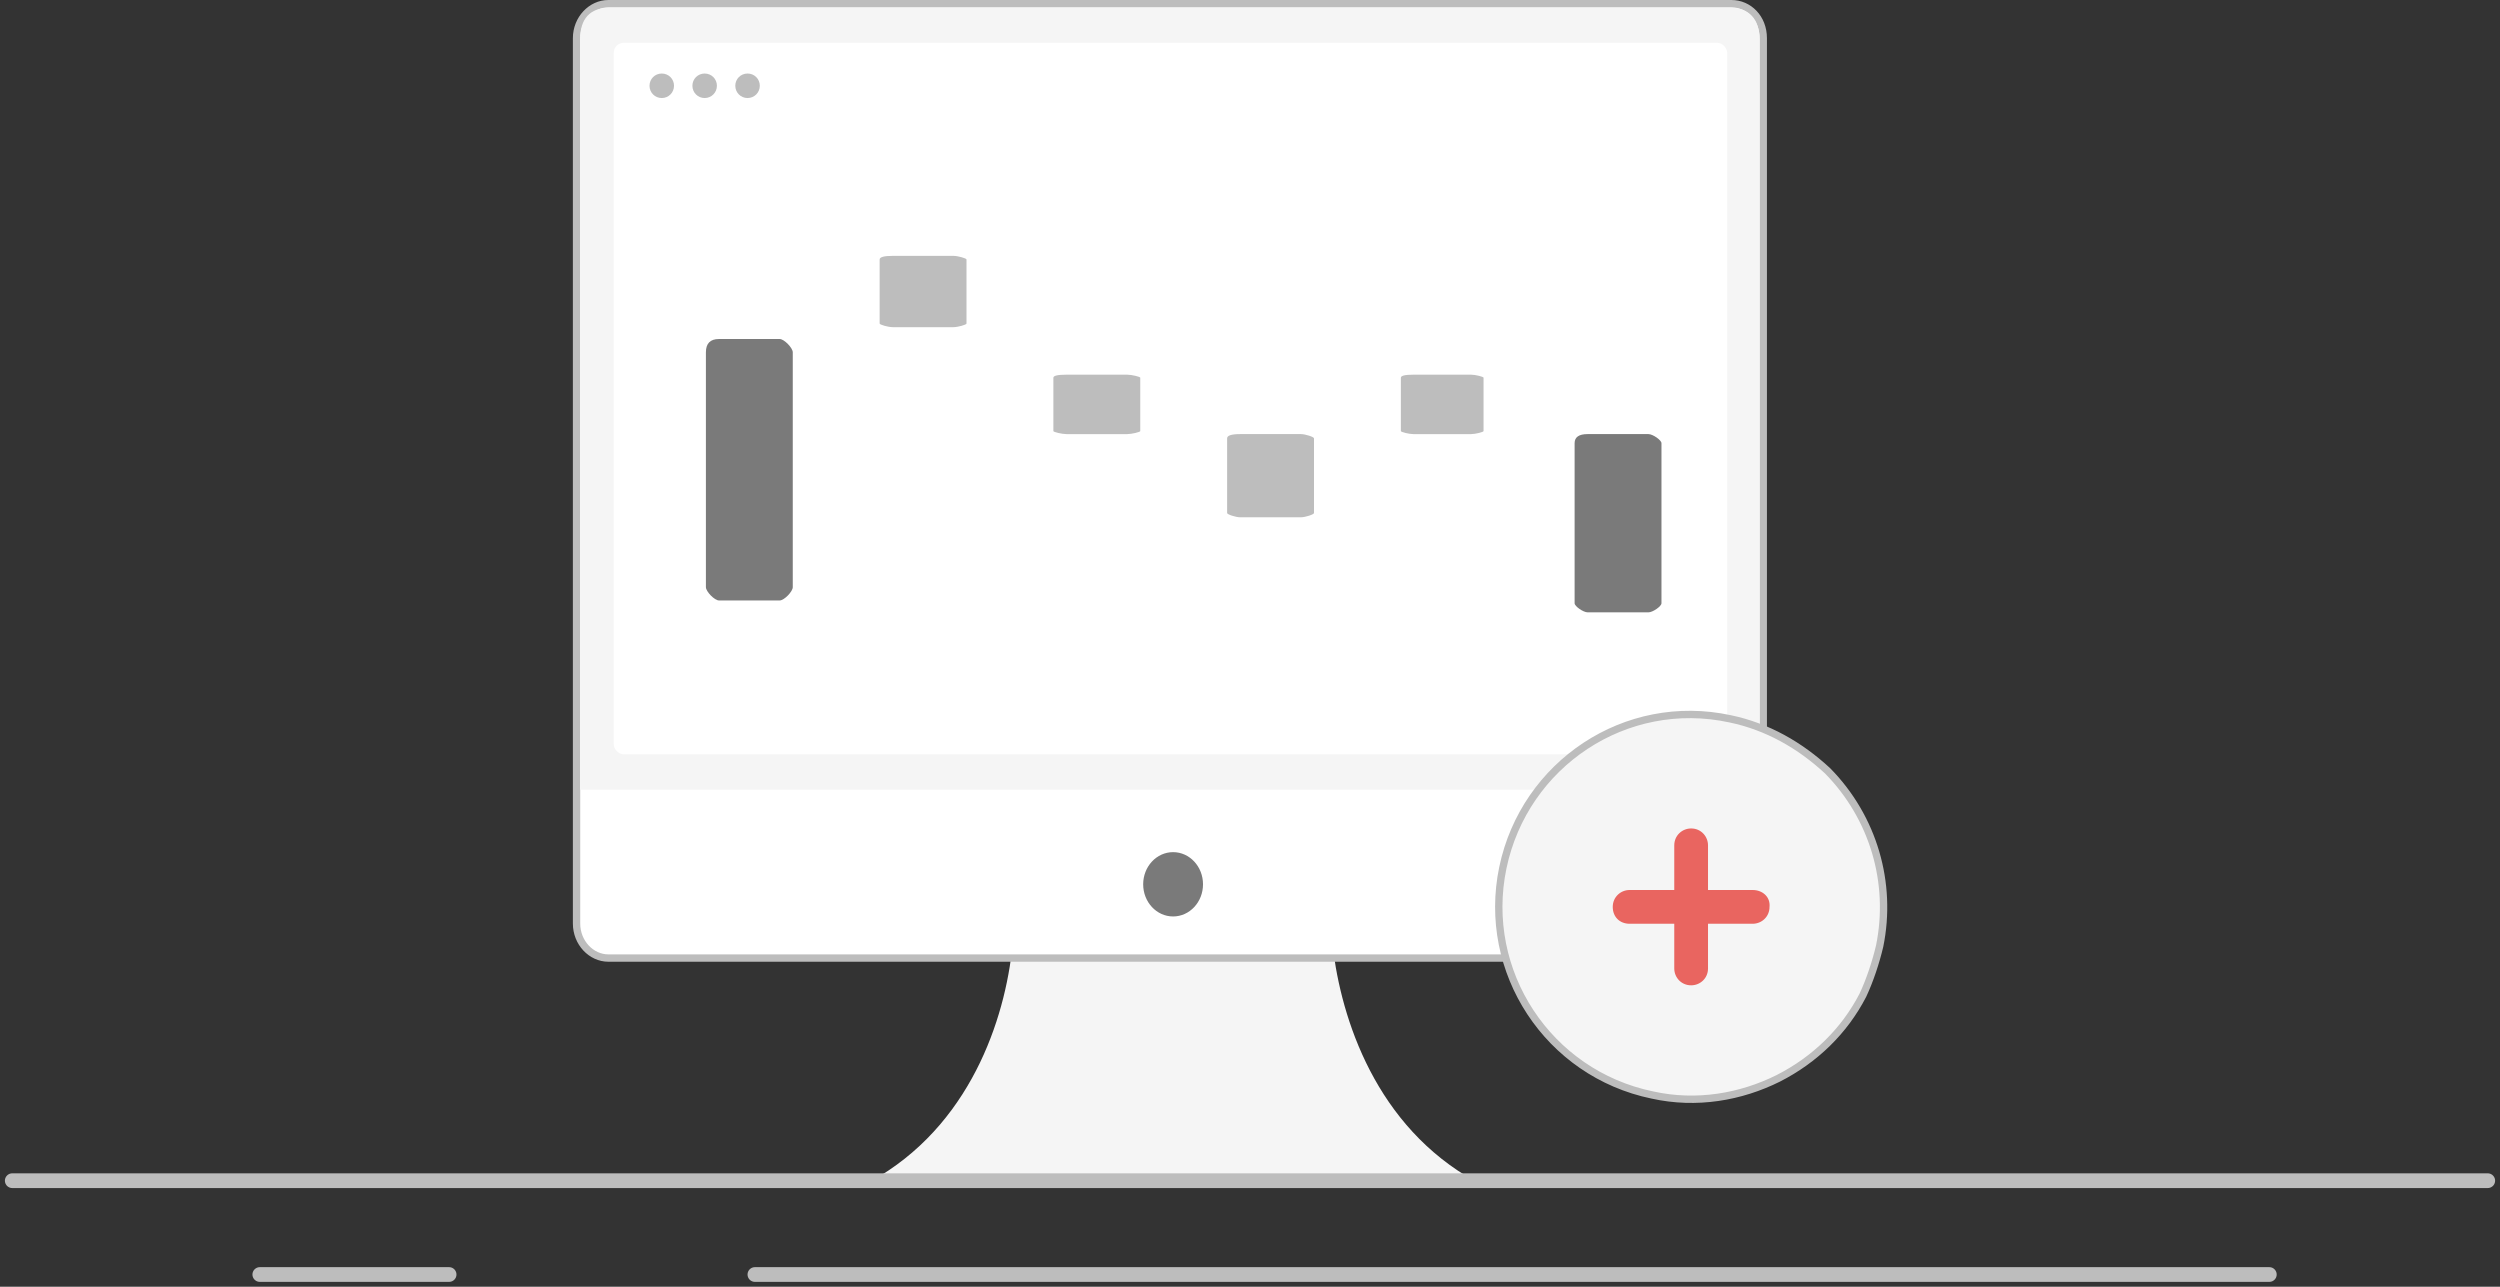 <svg width="204" height="105" viewBox="0 0 204 105" fill="none" xmlns="http://www.w3.org/2000/svg">
<rect x="0" y="0" width="204" height="105" fill="#333333" stroke="none"/>
<path d="M119.67 95.975C111.782 96.177 102.391 95.975 95.724 95.873C89.056 96.076 79.666 96.177 71.778 95.975C79.572 91.231 82.202 82.451 82.671 76.598H108.683C109.246 82.451 111.875 91.231 119.67 95.975Z" fill="#F5F5F5"/>
<path d="M143.882 3.115V75.363C143.882 77.02 142.693 78.178 141.283 78.178H49.646C48.242 78.178 47.047 76.926 47.047 75.363V3.115C47.047 1.552 48.242 0.3 49.646 0.3H141.283C142.693 0.3 143.882 1.458 143.882 3.115Z" fill="white" stroke="#BDBDBD" stroke-width="0.6"/>
<path d="M143.588 3.28V64.44H47.341V3.189C47.341 1.523 48.146 0.637 49.718 0.637H141.212C142.691 0.637 143.588 1.516 143.588 3.28Z" fill="#F5F5F5"/>
<rect x="50.081" y="3.492" width="90.859" height="58.062" rx="0.819" fill="white"/>
<path d="M54 8C54.556 8 55 7.553 55 7C55 6.439 54.556 6 54 6C53.444 6 53 6.439 53 7C53 7.553 53.444 8 54 8Z" fill="#BDBDBD"/>
<path d="M57.5 8C58.056 8 58.5 7.553 58.5 7C58.5 6.439 58.056 6 57.5 6C56.945 6 56.5 6.439 56.5 7C56.5 7.553 56.945 8 57.5 8Z" fill="#BDBDBD"/>
<path d="M61 8C61.556 8 62 7.553 62 7C62 6.439 61.556 6 61 6C60.444 6 60 6.439 60 7C60 7.553 60.444 8 61 8Z" fill="#BDBDBD"/>
<g clip-path="url(#clip0_6840_5126)">
<mask id="mask0_6840_5126" style="mask-type:alpha" maskUnits="userSpaceOnUse" x="50" y="1" width="93" height="55">
<rect x="50.4" y="1.277" width="91.703" height="54.449" rx="0.819" fill="white"/>
</mask>
<g mask="url(#mask0_6840_5126)">
<path d="M63.627 48.997H58.665C58.311 48.997 57.602 48.274 57.602 47.913V28.749C57.602 28.026 57.956 27.664 58.665 27.664H63.627C63.981 27.664 64.69 28.387 64.69 28.749V47.913C64.69 48.274 63.981 48.997 63.627 48.997Z" fill="#7A7A7A"/>
<path d="M77.804 26.697H72.842C72.488 26.697 71.779 26.5 71.779 26.401V21.175C71.779 20.978 72.133 20.879 72.842 20.879H77.804C78.159 20.879 78.867 21.076 78.867 21.175V26.401C78.867 26.5 78.159 26.697 77.804 26.697Z" fill="#BDBDBD"/>
<path d="M91.981 35.423H87.019C86.665 35.423 85.956 35.258 85.956 35.176V30.821C85.956 30.656 86.311 30.574 87.019 30.574H91.981C92.336 30.574 93.045 30.739 93.045 30.821V35.176C93.045 35.258 92.336 35.423 91.981 35.423Z" fill="#BDBDBD"/>
<path d="M120.046 35.423H115.323C114.985 35.423 114.311 35.258 114.311 35.176V30.821C114.311 30.656 114.648 30.574 115.323 30.574H120.046C120.383 30.574 121.058 30.739 121.058 30.821V35.176C121.058 35.258 120.383 35.423 120.046 35.423Z" fill="#BDBDBD"/>
<path d="M106.159 42.21H101.197C100.842 42.21 100.133 41.98 100.133 41.865V35.767C100.133 35.537 100.488 35.422 101.197 35.422H106.159C106.513 35.422 107.222 35.652 107.222 35.767V41.865C107.222 41.98 106.513 42.21 106.159 42.21Z" fill="#BDBDBD"/>
<path d="M134.513 49.967H129.551C129.197 49.967 128.488 49.474 128.488 49.228V36.162C128.488 35.669 128.842 35.422 129.551 35.422H134.513C134.868 35.422 135.576 35.915 135.576 36.162V49.228C135.576 49.474 134.868 49.967 134.513 49.967Z" fill="#7A7A7A"/>
</g>
</g>
<path d="M95.724 74.783C97.073 74.783 98.166 73.608 98.166 72.159C98.166 70.71 97.073 69.535 95.724 69.535C94.376 69.535 93.283 70.71 93.283 72.159C93.283 73.608 94.376 74.783 95.724 74.783Z" fill="#7A7A7A"/>
<path d="M1 96.344H203" stroke="#BDBDBD" stroke-width="1.201" stroke-miterlimit="10" stroke-linecap="round" stroke-linejoin="round"/>
<path d="M134.839 89.354L134.839 89.354L134.834 89.353C126.325 87.594 120.866 79.282 122.632 70.807C124.399 62.329 132.668 56.814 141.174 58.655L141.176 58.655C144.221 59.291 146.871 60.808 149.128 62.896C152.898 66.73 154.422 72.086 153.38 77.198C153.057 78.56 152.574 80.007 152.013 81.205C150.489 84.157 148.083 86.476 145.111 87.991C142.056 89.513 138.444 90.153 134.839 89.354Z" fill="#F5F5F5" stroke="#BDBDBD" stroke-width="0.6"/>
<path d="M143.017 72.624H139.374V68.982C139.374 68.253 138.806 67.602 137.997 67.602C137.268 67.602 136.62 68.17 136.62 68.982V72.624H132.977C132.248 72.624 131.6 73.193 131.6 74.004C131.6 74.816 132.167 75.379 132.977 75.379H136.62V79.027C136.62 79.756 137.187 80.402 137.997 80.402C138.725 80.402 139.374 79.839 139.374 79.027V75.379H143.017C143.745 75.379 144.393 74.816 144.393 74.004C144.474 73.193 143.827 72.624 143.017 72.624Z" fill="#E96560"/>
<path d="M61.6 104H185.177" stroke="#BDBDBD" stroke-width="1.201" stroke-miterlimit="10" stroke-linecap="round" stroke-linejoin="round"/>
<path d="M21.2 104H36.647" stroke="#BDBDBD" stroke-width="1.201" stroke-miterlimit="10" stroke-linecap="round" stroke-linejoin="round"/>
<defs>
<clipPath id="clip0_6840_5126">
<rect width="145.846" height="38.728" fill="white" transform="translate(15.602 13.969)"/>
</clipPath>
</defs>
</svg>
